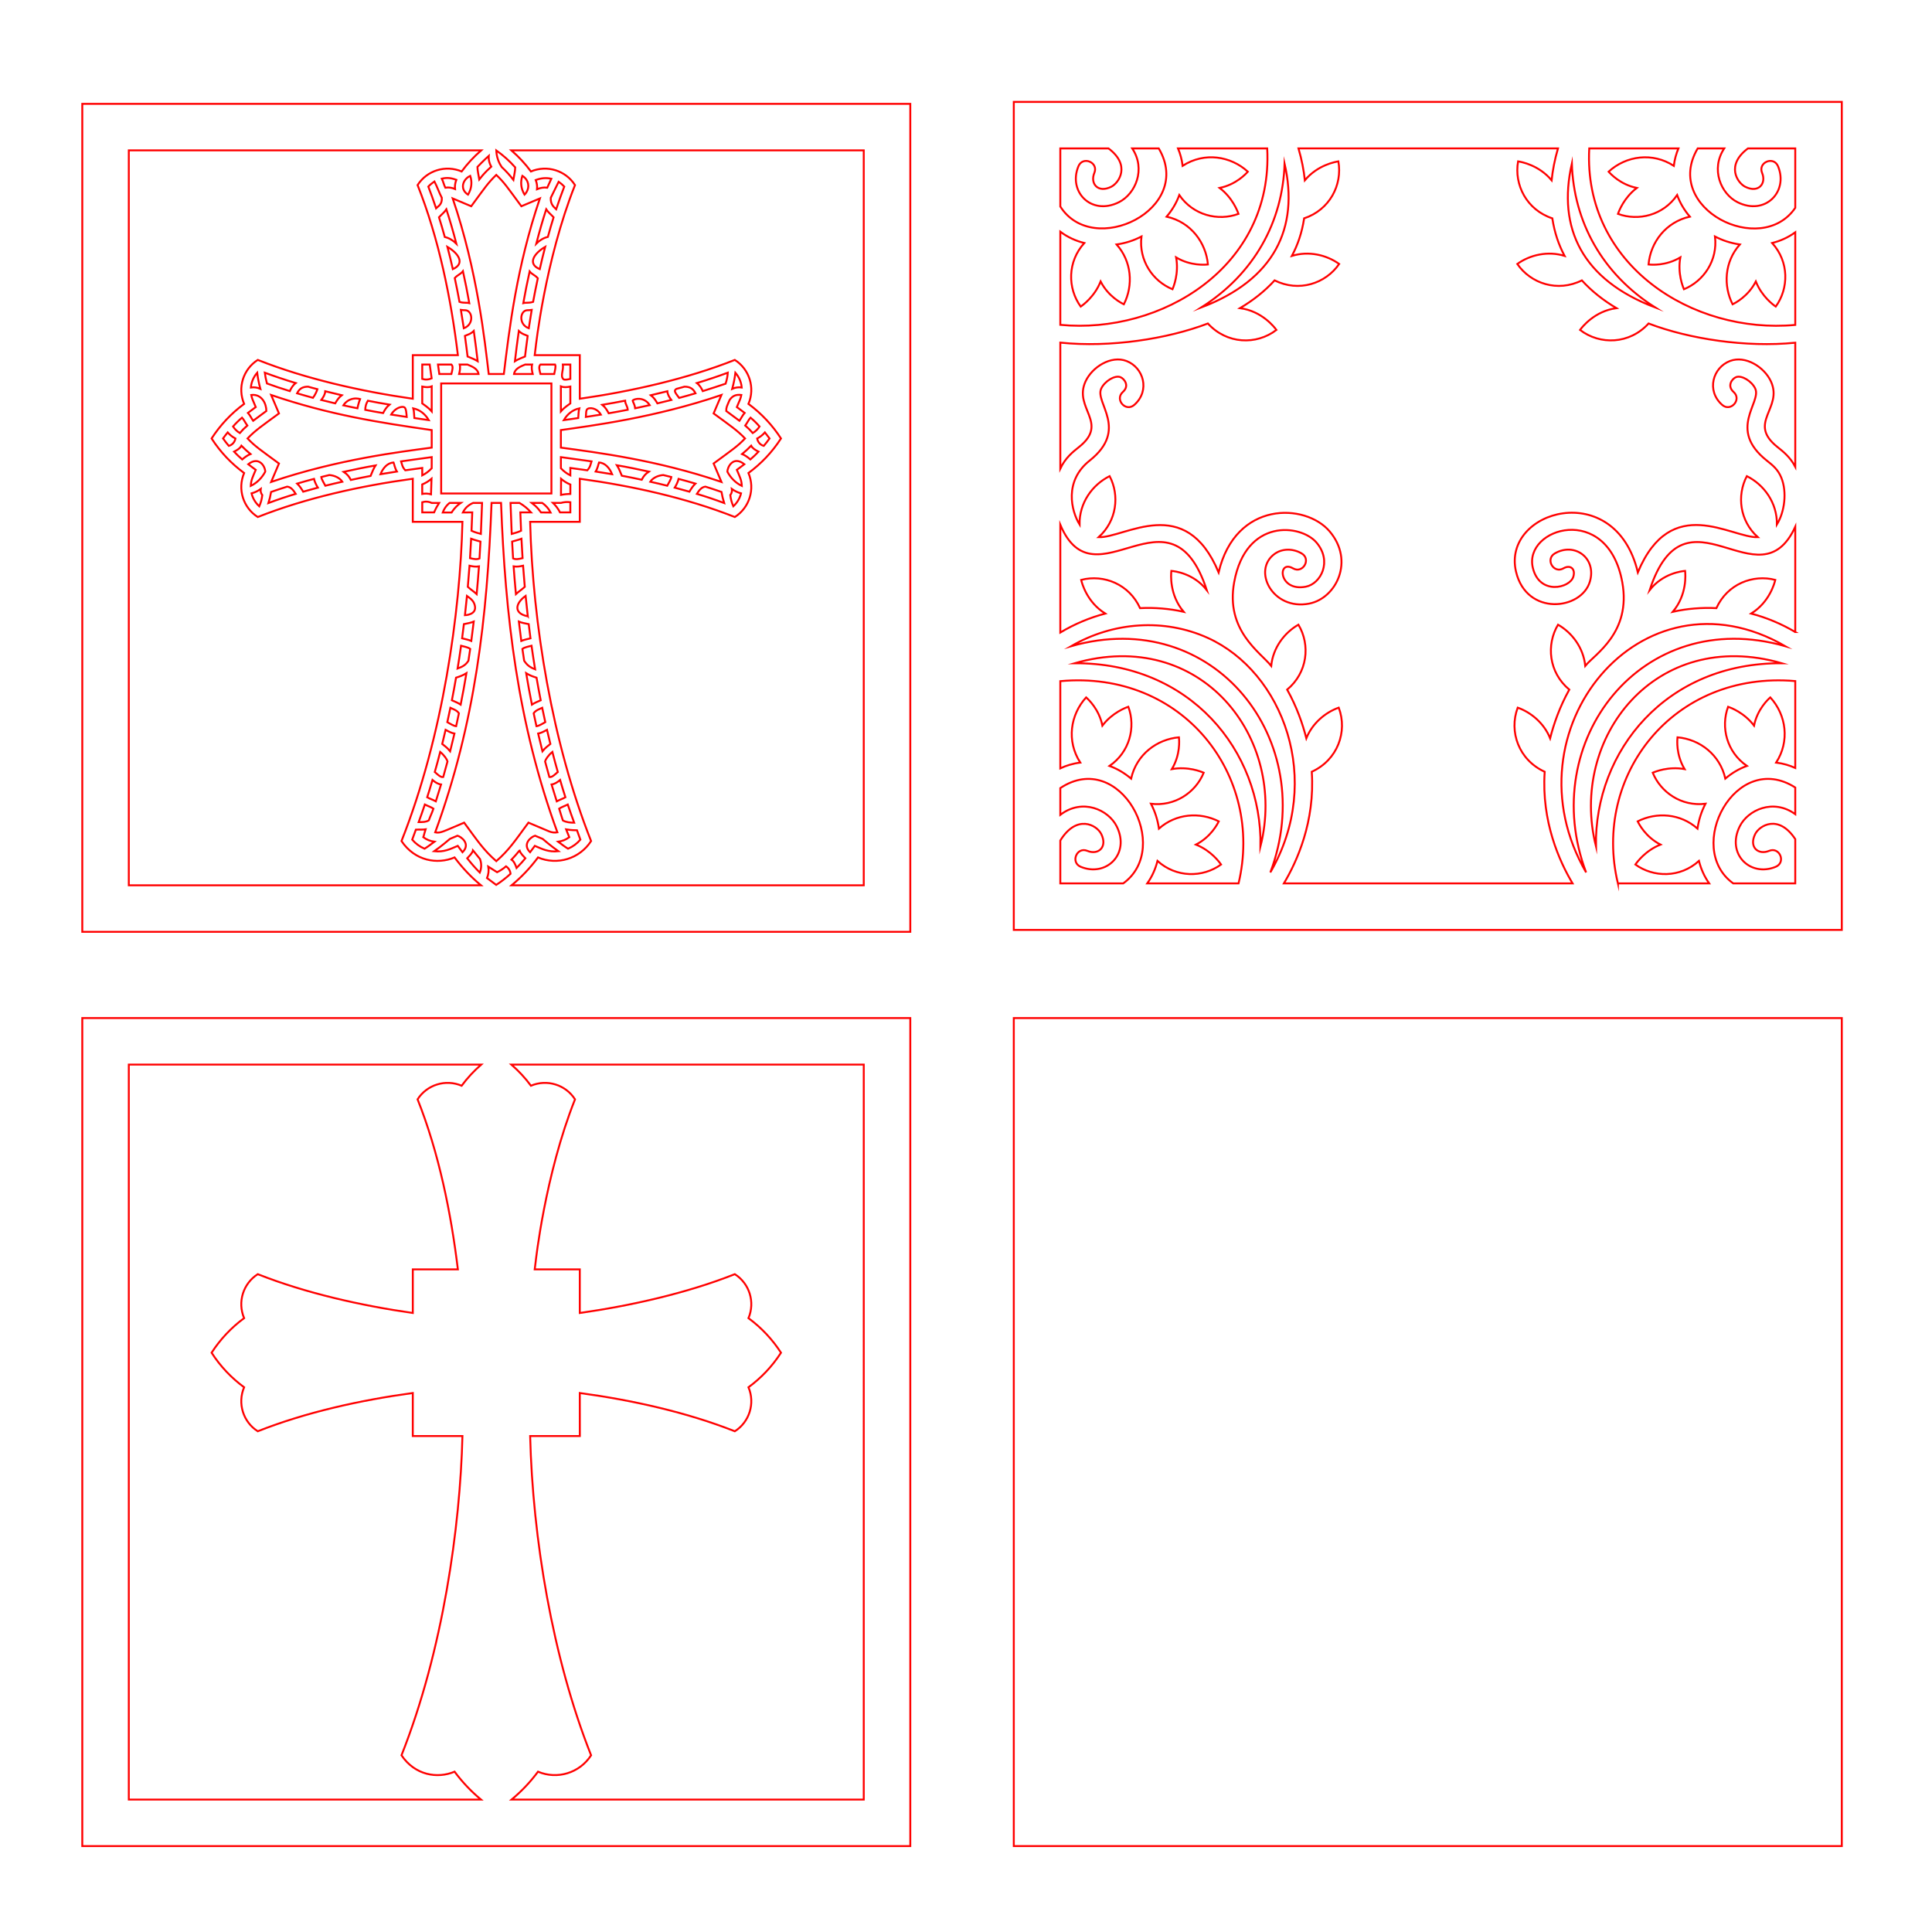 <?xml version="1.0" encoding="utf-8"?>
<!-- Generator: Adobe Illustrator 21.1.0, SVG Export Plug-In . SVG Version: 6.00 Build 0)  -->
<svg version="1.1" id="Слой_1" xmlns="http://www.w3.org/2000/svg" xmlns:xlink="http://www.w3.org/1999/xlink" x="0px" y="0px"
	 width="1008px" height="1008px" viewBox="0 0 1008 1008" style="enable-background:new 0 0 1008 1008;" xml:space="preserve">
<style type="text/css">
	.st0{fill:none;stroke:#FF0000;stroke-miterlimit:10;}
</style>
<path class="st0" d="M528.935,531.17v432h432v-432H528.935z"/>
<path class="st0" d="M528.935,53.17v432h432v-432H528.935z M844.119,460.9c-13.475-56.185,28.738-111.025,92.536-105.557v45.328
	c-2.923-1.32-6.259-2.352-9.966-2.799c7.148-11.073,5.361-24.781-3.049-34.016c-1.075,0.944-6.734,6.095-8.493,14.719
	c-5.158-6.786-12.176-9.365-13.529-9.835c-3.952,10.749-0.685,23.657,9.811,30.867c-4.197,1.519-7.974,3.823-11.259,6.622
	c-2.767-12.368-13.186-20.486-24.944-21.55c-0.155,1.422-0.845,9.043,3.686,16.589c-8.387-1.517-15.303,1.324-16.618,1.892
	c4.193,10.209,14.924,17.704,27.513,16.197c-2.055,3.978-3.436,8.077-4.161,12.958c-8.93-7.94-21.353-8.754-31.202-3.786
	c0.621,1.289,4.066,8.121,11.903,12.128c-7.92,3.15-12.286,9.219-13.102,10.397c9.458,6.806,23.259,7.088,33.167-1.872
	c1.047,4.135,2.782,8.134,5.336,11.717H844.119z M598.57,460.9c2.554-3.583,4.288-7.582,5.336-11.717
	c9.743,8.809,23.522,8.812,33.167,1.872c-0.815-1.178-5.182-7.247-13.102-10.397c7.837-4.007,11.282-10.839,11.903-12.128
	c-9.927-5.008-22.318-4.114-31.202,3.786c-0.724-4.869-2.101-8.971-4.162-12.958c12.373,1.482,23.236-5.78,27.514-16.197
	c-1.315-0.568-8.231-3.409-16.618-1.892c4.531-7.546,3.841-15.166,3.686-16.589c-11.32,1.024-22.092,8.777-24.946,21.562
	c-3.289-2.8-7.072-5.102-11.273-6.623c10.439-7.159,13.812-20.044,9.827-30.878c-1.353,0.47-8.371,3.049-13.529,9.835
	c-1.759-8.624-7.418-13.775-8.493-14.719c-8.212,9.02-10.353,22.702-3.049,34.016c-3.899,0.469-7.395,1.582-10.424,3
	c0-13.66,0-29.038,0-45.488c64.133-5.874,106.461,49.363,92.995,105.515H598.57z M579.747,97.458
	c-6.873,3.413-11.122-1.621-8.777-7.265c2.282-5.489-6.026-8.953-8.311-3.454c-5.509,13.254,6.67,25.948,21.094,18.778
	c8.668-4.309,14.201-17.22,6.974-28.077h13.842c18.735,31.691-34.177,57.476-51.364,30.307c0-18.07,0-29.325,0-30.307h25.145
	C590.03,86.172,583.88,95.404,579.747,97.458z M661.154,77.44c3.243,61.947-55.486,97.11-107.949,92.044c0-18.194,0-34.728,0-48.608
	c3.781,2.875,8.068,4.789,12.51,5.914c-8.808,9.739-8.817,23.519-1.873,33.17c1.178-0.815,7.247-5.182,10.397-13.102
	c4.007,7.837,10.839,11.282,12.128,11.903c5.007-9.925,4.117-22.317-3.788-31.205c4.773-0.709,8.863-2.041,12.961-4.158
	c-1.483,12.385,5.791,23.24,16.197,27.513c0.568-1.315,3.409-8.231,1.892-16.618c7.546,4.531,15.166,3.841,16.589,3.686
	c-1.016-11.238-8.705-22.07-21.551-24.944c2.799-3.286,5.102-7.065,6.621-11.262c7.177,10.451,20.066,13.786,30.869,9.814
	c-0.47-1.353-3.049-8.371-9.835-13.529c8.624-1.759,13.775-7.418,14.719-8.493c-8.87-8.077-22.547-10.453-34.016-3.049
	c-0.401-3.335-1.273-6.372-2.407-9.076H661.154z M626.672,160.452c27.838-17.627,42.563-44.788,43.552-75.103
	C677.872,119.023,664.821,146.031,626.672,160.452z M662.783,455.175c25.867-68.563-29.223-139.348-103.925-118.038
	c22.089-12.795,48.652-14.575,71.29-4.318C669.378,350.596,690.795,406.955,662.783,455.175z M657.655,441.536
	c0.744-49.986-36.886-95.896-96.993-95.489C626.369,327.102,671.883,384.76,657.655,441.536z M611.139,297.864
	c-0.186,1.735-1.124,12.402,6.423,21.33c-7.464-1.656-15.113-2.282-22.744-1.903c-5.663-12.46-18.906-17.811-30.737-14.734
	c0.4,1.661,2.993,11.637,12.592,17.563c-8.126,2.143-16.038,5.445-23.467,9.892c0-18.178,0-37.168,0-56.22
	c18.057,43.007,57.355-23.998,76.416,34.076C622.692,299.061,612.786,298.01,611.139,297.864z M553.205,460.9
	c0-1.015,0-9.139,0-22.372c8.574-13.861,18.975-8.186,21.366-3.378c3.392,6.821-1.563,11.141-7.265,8.777
	c-5.502-2.283-8.941,6.029-3.453,8.311c13.236,5.499,25.959-6.646,18.777-21.094c-4.297-8.646-17.815-14.898-29.425-6.012
	c0-4.342,0-9.004,0-13.959c31.109-20.648,58.815,30.991,32.825,49.727H553.205z M684.395,402.657
	c13.491-6.151,18.786-20.871,14.081-33.453c-7.082,2.502-13.811,8.233-16.915,15.992c-1.829-7.233-4.9-16.266-9.997-25.391
	c10.637-8.883,12.2-23.261,5.875-33.884c-7.332,4.186-13.256,12.015-14.204,21.497c-5.802-7.212-23.921-18.494-19.314-43.674
	c6.135-33.563,34.77-30.23,42.915-20.7c8.429,9.865,2.257,21.522-5.489,23.043c-14.384,2.828-15.049-14.356-6.745-9.561
	c5.149,2.972,9.658-4.815,4.502-7.793c-4.628-2.675-10.151-2.577-14.073,0.245c-11.869,8.553-1.124,29.696,18.051,25.94
	c14.111-2.773,23.733-22.356,10.597-37.723c-12.625-14.772-49.008-16.034-57.877,21.428c-17.38-41.622-48.878-17.874-62.604-18.351
	c9.454-8.491,11.045-21.706,5.738-31.861c-9.045,4.519-15.848,13.937-15.697,25.234c-4.316-7.074-8.224-22.63,5.283-33.347
	c20.517-16.284,2.619-30.134,6.018-37.536c1.79-3.902,7.107-7.103,9.969-6.012c2.017,0.767,4.998,4.494,1.336,7.749
	c-4.446,3.949,1.528,10.684,5.977,6.729c8.425-7.482,4.762-19.513-4.111-22.889c-8.01-3.051-17.883,3.116-21.35,10.669
	c-6.454,14.062,12.509,21.588-3.434,34.241c-3.174,2.519-7.065,5.614-9.72,11.224c0-22.818,0-45.162,0-65.71
	c26.115,2.719,56.02-1.97,76.989-9.983c9.895,10.824,25.285,11.375,35.76,3.358c-1.031-1.399-7.495-9.833-19-11.37
	c6.652-3.945,12.817-8.716,18.049-14.481c12.625,6.295,26.584,1.732,33.687-8.565c-6.7-4.805-15.979-6.894-24.669-4.214
	c2.998-5.646,5.216-11.917,6.395-19.586c13.296-4.405,20.043-17.388,17.864-29.727c-1.604,0.253-10.85,1.893-17.491,9.865
	c-0.54-5.116-1.587-10.663-3.319-16.622h135.378c-1.731,5.959-2.778,11.506-3.319,16.622c-6.641-7.971-15.887-9.611-17.491-9.865
	c-2.154,12.194,4.431,25.276,17.864,29.727c1.175,7.641,3.385,13.917,6.395,19.586c-8.635-2.663-17.915-0.629-24.669,4.214
	c7.03,10.189,20.946,14.917,33.687,8.565c5.232,5.766,11.396,10.537,18.048,14.481c-11.504,1.537-17.969,9.971-19,11.37
	c10.362,7.931,25.77,7.569,35.76-3.358c21.085,8.057,50.826,12.627,76.531,10.032v64.731c-2.632-5.031-6.267-7.917-9.262-10.294
	c-16.064-12.75,3.057-20.099-3.434-34.242c-3.467-7.552-13.338-13.719-21.349-10.669c-8.963,3.41-12.482,15.456-4.112,22.889
	c4.442,3.949,10.429-2.775,5.977-6.729c-3.603-3.202-0.764-6.95,1.336-7.749c2.873-1.091,8.179,2.112,9.969,6.012
	c3.37,7.341-14.618,21.158,6.018,37.537c3.13,2.483,5.832,4.628,7.582,8.928c3.033,7.449,1.767,17.755-2.299,24.42
	c0.151-11.321-6.691-20.735-15.697-25.235c-5.309,10.158-3.719,23.367,5.737,31.861c-13.883,0.482-45.176-23.381-62.603,18.352
	c-11.731-49.549-71.096-32.475-63.56-0.371c5.489,23.371,34.261,20.145,38.58,5.061c3.479-12.159-7.963-20.567-18.322-14.581
	c-5.147,2.973-0.656,10.768,4.502,7.793c3.482-2.012,6.366,0.129,5.168,4.312c-1.742,6.086-17.758,9.87-21.166-4.641
	c-4.887-20.822,39.035-34.267,46.679,7.547c4.83,26.4-14.458,37.638-19.314,43.674c-0.95-9.5-6.908-17.332-14.204-21.497
	c-6.217,10.445-4.918,24.871,5.875,33.884c-5.097,9.125-8.168,18.159-9.997,25.392c-3.111-7.778-9.854-13.498-16.915-15.992
	c-4.697,12.564,0.57,27.294,14.081,33.453c-1.767,25.994,7.768,46.923,14.543,58.243H669.853
	C676.627,449.58,686.163,428.651,684.395,402.657z M875.701,77.44c-1.134,2.704-2.006,5.741-2.407,9.076
	c-11.073-7.148-24.781-5.361-34.016,3.049c0.944,1.075,6.095,6.734,14.719,8.493c-6.786,5.158-9.365,12.176-9.835,13.529
	c10.68,3.927,23.619,0.743,30.869-9.814c1.519,4.198,3.822,7.976,6.621,11.262c-12.368,2.767-20.487,13.186-21.551,24.944
	c1.422,0.155,9.043,0.845,16.589-3.686c-1.516,8.388,1.324,15.303,1.892,16.618c10.195-4.187,17.706-14.91,16.197-27.513
	c3.981,2.057,8.062,3.431,12.96,4.159c-8.147,9.16-8.603,21.659-3.788,31.204c1.289-0.621,8.121-4.066,12.128-11.903
	c3.15,7.92,9.219,12.286,10.397,13.102c6.832-9.495,7.06-23.292-1.874-33.17c4.266-1.08,8.383-2.899,12.053-5.588v48.321
	c-53.711,4.967-110.67-31.353-107.49-92.083H875.701z M899.592,77.44c-7.235,10.87-1.677,23.777,6.974,28.077
	c14.385,7.152,26.616-5.493,21.094-18.778c-2.285-5.501-10.592-2.034-8.311,3.454c2.313,5.568-1.811,10.726-8.777,7.265
	c-4.125-2.05-10.301-11.272,1.397-20.018h24.686v31.005c-17.901,26.203-69.362,0.219-50.905-31.005H899.592z M931.458,337.137
	c-74.878-21.361-129.716,49.674-103.923,118.038C784.697,381.433,856.36,293.641,931.458,337.137z M820.094,85.349
	c0.986,30.212,15.613,57.411,43.552,75.103C825.494,146.03,812.447,119.019,820.094,85.349z M936.655,329.745
	c-7.297-4.31-15.049-7.526-23.01-9.625c9.6-5.927,12.193-15.903,12.593-17.564c-11.618-3.021-24.985,2.077-30.738,14.735
	c-7.631-0.379-15.28,0.247-22.744,1.902c7.547-8.927,6.609-19.595,6.423-21.33c-1.647,0.146-11.553,1.197-18.483,10.004
	c18.959-57.764,57.001,8.308,75.958-33.025V329.745z M929.657,346.047c-60.216-0.407-97.735,45.622-96.994,95.489
	C818.45,384.817,863.897,327.083,929.657,346.047z M936.655,410.878v13.912c-11.421-8.345-24.707-2.216-28.968,6.354
	c-7.154,14.396,5.502,26.612,18.778,21.094c5.5-2.287,2.036-10.59-3.453-8.311c-5.589,2.319-10.714-1.833-7.266-8.777
	c2.182-4.39,12.138-10.599,20.908,2.654V460.9h-32.366C878.547,442.343,905.533,390.998,936.655,410.878z"/>
<path class="st0" d="M42.935,531.17v432h432v-432H42.935z M67.205,555.44h183.859c-3.795,3.3-7.264,7.023-10.199,11.02
	c-8.4-3.54-18.08-0.55-23,7.1c11.08,27.82,17.45,59.24,21.03,88.73c-13.27,0-23.52,0-23.52,0v22.75
	c-26.75-3.81-55.88-10.35-80.89-20.26c-7.62,4.89-10.68,14.5-7.12,22.95c-6.73,4.95-12.53,11.16-16.97,18.04
	c4.69,7.26,10.38,13.16,16.97,18.03c-3.57,8.41-0.47,18.15,7.12,22.95c25.3-10,53.83-16.28,80.89-19.96
	c0,21.14-0.01,22.46-0.01,22.46h25.91c-1.19,47.31-10.17,111.99-31.8,166.55c6.99,10.44,18.73,12.34,27.7,8.56
	c4.079,5.49,8.658,10.308,13.769,14.54H67.205C67.205,931.645,67.205,561.289,67.205,555.44z M450.655,938.9H266.918
	c5.204-4.31,9.769-9.15,13.777-14.54c10.06,4.24,21.68,0.72,27.65-8.48c0.02-0.03,0.03-0.05,0.05-0.08
	c-20.24-51.05-30.47-113.59-31.8-166.55h25.91c0,0-0.01-0.23-0.01-22.46c26.94,3.66,55.49,9.93,80.89,19.96
	c7.58-4.8,10.69-14.53,7.12-22.95c6.52-4.82,12.23-10.71,16.97-18.03c-4.33-6.71-10.08-12.97-16.97-18.04
	c3.55-8.42,0.52-18.05-7.12-22.95c-25.01,9.91-54.15,16.45-80.89,20.26v-22.75h-23.52c0.16-1.29,0.31-2.57,0.48-3.85
	c0,0,4.87-45.5,20.55-84.88c-4.94-7.68-14.63-10.63-23-7.1c-2.883-3.929-6.349-7.671-10.199-11.02h183.849V938.9z"/>
<path class="st0" d="M42.935,54.17v432h432v-432H42.935z M272.014,107.605c1.5-0.639,7.655-3.229,9.663-4.075
	c-12.058,35.433-15.968,68.162-18.797,91.596c-4.092,0-3.781,0-7.89,0c-2.036-16.872-5.829-53.49-18.797-91.596
	c1.47,0.619,8.157,3.434,9.663,4.075c7.105-9.629,8.771-12.231,13.079-16.357C263.172,95.306,264.628,97.594,272.014,107.605z
	 M272.543,91.746c0.331,0.192,2.479,1.488,2.99,4.164c0.614,3.211-1.686,5.484-1.855,5.646c-0.629-1.027-1.78-3.241-1.757-6.199
	C271.933,93.87,272.239,92.633,272.543,91.746z M293.665,190.202h3.901v7.495c-1.429,0.322-3.123,0.625-3.613,0.156
	C292.174,196.077,294.121,193.349,293.665,190.202z M302.236,213.057c-0.474,1.626-0.365,3.549-0.539,5.052l-7.528,1.075
	C296.006,216.077,298.744,213.805,302.236,213.057z M297.566,201.693v8.794c-1,0.799-3,1.947-4.934,4.153v-13.055
	C294.12,202.211,295.862,202.035,297.566,201.693z M376.404,206.08c-2.822,6.653-1.945,4.585-4.082,9.625
	c9.053,6.646,12.251,8.767,16.398,13.054c-4.026,4.201-6.488,5.769-16.398,13.064l4.082,9.625
	c-33.776-11.498-64.964-15.357-83.772-17.911c0-1.142,0-8.101,0-9.146C308.592,222.097,341.479,217.984,376.404,206.08z
	 M305.672,217.532c0.154-1.841-0.029-3.598,0.871-4.202c1.095-0.743,4.818-0.639,6.941,2.99
	C310.9,216.741,308.295,217.151,305.672,217.532z M314.248,211.21c4.023-0.674,7.988-1.397,11.904-2.159
	c0.039,1.787,1.21,2.756,1.37,4.739c-3.28,0.645-6.598,1.26-9.946,1.837C316.793,214.122,315.824,212.48,314.248,211.21z
	 M330.078,209.021c0.689-1,5.945-2.258,8.909,2.355c-2.506,0.567-5.042,1.114-7.607,1.642
	C331.076,210.734,330.301,210.022,330.078,209.021z M339.584,206.207c2.908-0.674,5.776-1.368,8.605-2.081
	c0.069,1.632,0.999,3.146,2.046,4.553c-2.389,0.616-4.797,1.212-7.245,1.778C342.168,209.041,341.18,207.438,339.584,206.207z
	 M352.144,203.696c0.078-0.215,0.313-0.498,0.744-0.791c1.419-0.381,2.829-0.762,4.229-1.163c3.087-0.026,4.691,1.277,5.757,3.459
	c-2.79,0.831-5.639,1.632-8.527,2.404C353.798,206.839,351.808,204.576,352.144,203.696z M386.791,206.07
	c-0.337,1.756-0.726,2.485-2.349,6.322c0.614,0.45,3.546,2.584,4.082,3.019c-1.184,1.337-1.91,2.978-2.722,4.123
	c-0.837-0.664-0.853-0.657-6.892-5.101c-0.027-1.983,0.301-2.337,1.733-5.716C382.275,206.331,384.167,205.785,386.791,206.07z
	 M382.027,202.878c0.76-2.764,1.314-5.57,1.66-8.406c1.889,2.169,3.035,4.866,3.299,7.69
	C385.335,201.917,383.614,202.143,382.027,202.878z M378.581,200.185c-1.878,0.627-3.77,1.251-5.677,1.871
	c-2.092,0.681-4.173,1.348-6.241,2.002c-0.656-1.446-1.527-2.99-3.074-4.202c5.61-1.7,10.994-3.508,16.124-5.404
	c-0.057,0.799-0.16,1.681-0.336,2.628C379.161,198.245,378.878,199.285,378.581,200.185z M392.742,225.941
	c-1.156-1.356-2.457-2.671-3.916-3.914c0.91-1.224,1.917-3.284,2.751-4.133c1.629,1.369,3.212,2.907,4.708,4.625
	C395.417,223.872,394.227,225.056,392.742,225.941z M399.086,225.599c0.82,1.006,1.629,2.061,2.419,3.161
	c-0.959,1.339-1.958,2.628-3.015,3.879c-1.863-0.517-3.106-2.011-3.461-3.846C396.574,227.999,397.95,226.917,399.086,225.599z
	 M391.911,232.551c0.666,1.329,2.173,2.267,3.838,3.107c-1.341,1.417-2.761,2.765-4.249,4.055c-1.257-1.073-2.81-2.25-4.307-2.824
	C388.846,235.531,390.423,234.085,391.911,232.551z M387.035,253.51c-3.286-1.568-5.889-4.271-7.548-7.416
	c0-2.23,2.953-8.623,8.889-3.87c-0.533,0.433-3.333,2.47-3.936,2.912C385.977,248.765,386.926,250.529,387.035,253.51z
	 M381.855,255.127c1.442,1.04,3.06,1.813,4.778,2.282c-0.636,2.56-2.017,4.915-4.033,6.752c-0.82-1.859-1.351-3.83-1.576-5.853
	C381.745,257.389,382.026,256.248,381.855,255.127z M377.827,262.456c-4.691-1.755-9.439-3.351-14.238-4.784
	c1.028-1.612,2.314-3.544,4.445-3.781c2.748,0.861,5.545,1.784,8.393,2.776C376.746,258.597,377.209,260.53,377.827,262.456z
	 M362.815,252.308c-1.176,1.115-2.238,2.734-3.133,4.221c-2.506-0.733-5.051-1.427-7.646-2.111c0.626-1,1.725-3.097,2.017-4.563
	C357.02,250.647,359.947,251.458,362.815,252.308z M350.255,248.879c-0.076,1.059-1.41,3.186-2.125,4.544
	c-2.898-0.723-5.854-1.427-8.86-2.091c1.367-2.1,4.193-3.282,6.765-3.488C347.455,248.175,348.855,248.527,350.255,248.879z
	 M338.539,246.06c-1.905,1.248-2.866,2.54-3.72,4.241c-3.71-0.792-6.537-1.391-10.384-2.095c-0.845-2.049-1.522-3.823-2.565-5.462
	C327.901,243.789,332.822,244.809,338.539,246.06z M319.358,247.403c-2.82-0.479-5.678-0.948-8.566-1.388
	c1.152-1.96,1.341-3.71,1.743-4.71C315.834,241.501,318.105,244.329,319.358,247.403z M308.609,240.71
	c-0.486,1.512-0.561,2.879-2.183,4.661c0,0-1.893-0.273-8.86-1.221c0,1.293,0,2.586,0,3.879c-1.788-0.908-3.469-2.146-4.929-3.72
	c-0.002-1.935-0.003-3.871-0.005-5.807C306.125,240.348,306.247,240.358,308.609,240.71z M297.585,252.803l-0.019,4.909
	c-0.729,0.001-1.526,0.035-2.381,0.118c-0.911,0.089-1.747,0.222-2.5,0.375c0.009-2.934,0.038-5.441,0.047-8.375
	C294.18,251.076,295.816,252.079,297.585,252.803z M292.632,262.402c0.645-0.189,1.466-0.371,2.428-0.447
	c0.979-0.077,1.831-0.023,2.506,0.066c0,1.769,0,3.537,0,5.306h-5.38c-0.432-0.852-1.019-1.841-1.813-2.871
	c-0.64-0.831-1.286-1.52-1.875-2.081L292.632,262.402z M289.161,195.127h-7.181c-0.474-1.9-1.122-3.845-0.039-4.925h7.68
	C290.127,191.263,289.547,193.103,289.161,195.127z M287.698,200.051v57.426h-57.525v-57.426
	C236.321,200.051,280.845,200.051,287.698,200.051z M287.289,267.414c-1.667-0.021-3.333-0.042-5-0.063
	c-0.4-0.565-0.856-1.153-1.375-1.75c-1.166-1.341-2.356-2.389-3.426-3.199h5.426c0.682,0.472,1.505,1.133,2.324,2.035
	C286.22,265.519,286.868,266.585,287.289,267.414z M254.779,452.183c1.452,0.962,2.974,1.927,4.572,2.89
	c1.634-0.804,3.216-1.827,4.686-3.08c1.307,0.892,2.164,2.305,2.338,3.891c-2.324,2.143-4.823,4.083-7.481,5.806
	c-1.6-1.192-3.2-2.383-4.801-3.575C254.851,456.296,255.125,454.253,254.779,452.183z M258.935,449.308
	c-6.728-5.905-9.66-10.453-16.77-20.1c-11.525,4.867-12.263,5.556-15.106,5.052c20.821-56.971,27.133-111.683,29.399-171.858
	c1.911,0,3.042,0,4.953,0c2.215,58.809,8.625,115.014,29.399,171.858c-1.32,0.234-2.877,0.114-4.347-0.508l-10.759-4.544
	C268.591,438.86,265.662,443.404,258.935,449.308z M274.113,447.789c-0.595,0.772-2.647,3.118-4.595,5.086
	c-0.636-1.857-1.39-3.518-2.653-4.358c1.469-1.534,2.878-3.146,4.2-4.807c0.001-0.002,0.003-0.004,0.004-0.005c0,0,0,0.001,0,0.002
	C271.721,445.579,273.108,446.632,274.113,447.789z M250.322,455.263c-2.53-2.571-4.481-4.84-6.564-7.474
	c1.004-1.157,2.391-2.209,3.043-4.083c0-0.001,0-0.001,0-0.001l0.005,0.005c1.199,1.503,2.409,2.997,3.63,4.481
	C251.296,450.51,251.255,453.003,250.322,455.263z M244.074,306.178c0.333-3.654,0.626-7.328,0.891-11.022
	c1.508,0.352,3.211,0.655,4.934,0.362c-0.352,4.837-0.754,9.654-1.204,14.442C247.305,308.648,245.502,307.529,244.074,306.178z
	 M242.574,320.981c0.411-3.527,0.727-6.507,1.07-10.074c2.771,1.978,3.587,3.103,4.053,4.866
	C249.039,320.851,242.574,320.981,242.574,320.981z M245.229,291.208c0.225-3.361,0.421-6.732,0.587-10.123
	c1.877,0.71,3.319,0.995,4.866,1.475c-0.147,2.941-0.313,5.882-0.509,8.804C248.754,292.019,247.04,291.648,245.229,291.208z
	 M246.012,276.922c0.101-2.194,0.187-4.527,0.382-9.595c-1.632,0.015-3.265,0.03-4.897,0.045c0.302-0.619,0.733-1.347,1.352-2.082
	c1.39-1.651,3.007-2.483,3.989-2.887c1.559,0,3.117,0,4.676,0c-0.308,8.246-0.452,12.253-0.627,16.152
	C249.575,278.172,247.804,277.78,246.012,276.922z M247.168,324.313c-0.392,3.381-0.822,6.742-1.273,10.094
	c-1.406-0.6-3.006-0.919-4.797-1.378c0.323-2.462,0.636-4.925,0.93-7.397C243.878,325.227,245.565,325,247.168,324.313z
	 M245.317,338.55c-0.294,2.071-0.597,4.123-0.92,6.175c-1.513,2.349-3.091,3.119-5.653,4.073c0.666-4.065,1.228-7.767,1.806-11.88
	C241.923,337.296,244.188,337.666,245.317,338.55z M243.35,351.243c-0.92,5.521-1.909,10.983-2.996,16.386
	c-1.465-0.992-3.107-1.584-4.591-2.257c0.773-3.899,1.498-7.837,2.173-11.794C239.6,353.041,241.509,352.416,243.35,351.243z
	 M239.434,372.144c-0.46,2.257-0.95,4.514-1.449,6.752c-1.121-0.095-2.877-1.126-4.601-2.13c0.548-2.472,1.077-4.964,1.596-7.465
	C236.016,369.817,238.415,370.514,239.434,372.144z M237.104,382.726c-0.715,3.107-1.459,6.185-2.242,9.244
	c-1.663-2.072-3.141-2.954-4.141-3.811c0.607-2.443,1.194-4.915,1.762-7.387C233.951,381.593,235.518,382.443,237.104,382.726z
	 M233.491,397.246c-0.724,2.746-1.478,5.472-2.251,8.179c-1.475,0.3-3.396-1.85-4.396-2.648c0.989-3.449,1.928-6.938,2.829-10.465
	C231.907,394.143,233.204,396.245,233.491,397.246z M230.114,409.294c-0.881,2.961-1.792,5.892-2.722,8.794
	c-1.566-0.854-3.12-1.329-4.513-2.12c0.96-2.98,1.88-5.99,2.761-9.029C226.922,408.034,228.401,409.06,230.114,409.294z
	 M226.139,421.899c-0.783,2.365-1.586,3.796-2.418,6.122c-1.559,0.918-3.038,0.889-5.288,0.889c1.214-3.352,2.087-5.731,3.223-9.161
	C223.219,420.541,225.089,421.153,226.139,421.899z M222.027,432.692c-0.382,1.065-0.783,3.043-1.185,4.099
	c1.692,1.269,3.696,2.089,5.818,2.373c-3.885,2.927-5.158,3.643-5.158,3.643c-2.465-1.046-4.666-2.657-6.436-4.727
	c0.548-1.397,1.379-3.816,1.907-5.223C219.125,432.732,220.331,432.96,222.027,432.692z M234.737,437.688
	c0.027-0.012,3.972-1.668,3.975-1.669c1.799,0.506,7.065,4.186,2.598,8.644c-0.044-0.059-2.429-3.287-2.473-3.347
	c-3.916,1.655-7.136,3.363-12.294,2.803C230.29,441.5,233.737,438.529,234.737,437.688z M269.175,309.959
	c-0.45-4.788-0.852-9.605-1.204-14.442c1.723,0.293,3.426-0.01,4.934-0.362c0.264,3.694,0.558,7.368,0.891,11.022
	C272.366,307.53,270.566,308.647,269.175,309.959z M274.227,310.907c0.343,3.567,0.724,7.114,1.136,10.641
	c-0.01-0.01-0.019-0.01-0.029-0.01C267.732,320.04,268.896,314.712,274.227,310.907z M267.697,291.364
	c-0.196-2.922-0.362-5.863-0.509-8.804c1.537-0.477,2.992-0.767,4.866-1.475c0.166,3.391,0.362,6.762,0.587,10.123
	C270.83,291.648,269.116,292.019,267.697,291.364z M279.158,436.018l0.002,0.001c0.027,0.012,3.945,1.657,3.973,1.669
	c1.001,0.842,4.43,3.801,8.194,6.431c-5.21,0.565-8.561-1.225-12.294-2.803c-0.044,0.06-2.429,3.288-2.473,3.347
	C272.293,440.403,277.027,436.617,279.158,436.018z M291.21,439.164c2.122-0.284,4.126-1.104,5.818-2.373
	c-0.401-1.055-1.292-3.01-1.674-4.075c3.53,0.556,4.064,0.368,5.678,0.463c0.529,1.407,1.223,3.505,1.772,4.902
	c-1.771,2.07-3.971,3.681-6.436,4.727C296.367,442.807,295.095,442.091,291.21,439.164z M293.66,428.045
	c-0.832-2.326-1.145-3.781-1.928-6.146c1.05-0.746,2.919-1.358,4.484-2.15c1.136,3.43,2.144,6.13,3.358,9.481
	C297.634,429.231,295.329,429.029,293.66,428.045z M290.478,418.089c-0.93-2.902-1.841-5.833-2.722-8.794
	c1.713-0.234,3.192-1.26,4.474-2.355c0.881,3.039,1.801,6.048,2.761,9.029C293.598,416.76,292.044,417.234,290.478,418.089z
	 M286.63,405.425c-0.773-2.707-1.527-5.433-2.251-8.179c0.287-1,1.575-3.096,3.818-4.935c0.901,3.527,1.841,7.016,2.829,10.465
	C290.026,403.576,288.106,405.725,286.63,405.425z M283.008,391.97c-0.783-3.058-1.527-6.136-2.242-9.244
	c1.586-0.283,3.152-1.133,4.621-1.954c0.568,2.472,1.155,4.944,1.762,7.387C286.149,389.016,284.672,389.898,283.008,391.97z
	 M279.885,378.896c-0.499-2.238-0.989-4.495-1.449-6.752c1.016-1.625,3.377-2.306,4.455-2.844c0.519,2.501,1.047,4.993,1.596,7.465
	C282.741,377.782,281.001,378.801,279.885,378.896z M277.516,367.629c-1.087-5.403-2.075-10.866-2.996-16.386
	c1.84,1.173,3.75,1.798,5.414,2.335c0.676,3.957,1.4,7.895,2.173,11.794C280.623,366.046,278.981,366.638,277.516,367.629z
	 M273.473,344.726c-0.323-2.052-0.626-4.104-0.92-6.175c1.13-0.884,3.396-1.254,4.768-1.632c0.578,4.114,1.204,8.208,1.87,12.273
	C276.628,348.237,274.986,347.075,273.473,344.726z M271.975,334.407c-0.45-3.352-0.881-6.713-1.273-10.094
	c1.602,0.687,3.29,0.914,5.14,1.319c0.294,2.472,0.607,4.935,0.93,7.397C274.972,333.49,273.379,333.808,271.975,334.407z
	 M271.476,267.327c0.195,5.068,0.281,7.403,0.382,9.595c-1.79,0.857-3.562,1.249-4.875,1.632c-0.176-3.946-0.328-8.162-0.627-16.152
	c1.559,0,3.117,0,4.676,0c2.262,1.317,4.291,2.974,6.028,4.925H271.476z M240.382,262.402c-0.986,0.669-2.18,1.634-3.322,2.991
	c-0.585,0.695-1.057,1.375-1.438,2c-1.542,0-3.083,0-4.625,0c0.236-0.663,0.595-1.473,1.148-2.327
	c0.808-1.248,1.721-2.11,2.412-2.664H240.382z M141.467,251.448l4.082-9.625c-9.895-7.284-12.367-8.858-16.398-13.064
	c4.176-4.317,7.414-6.46,16.398-13.054c-2.135-5.034-1.259-2.97-4.082-9.625c30.649,10.447,56.642,14.411,83.772,18.311
	c0,1.877,0,7.267,0,9.146C209.128,235.725,176.341,239.577,141.467,251.448z M207.078,246.016c-2.888,0.44-5.747,0.909-8.566,1.388
	c1.253-3.073,3.523-5.902,6.823-6.097C205.737,242.306,205.926,244.056,207.078,246.016z M195.917,242.847
	c-1.047,1.644-1.728,3.433-2.565,5.462c-3.847,0.703-6.602,1.313-10.313,2.104c-0.818-1.628-1.738-2.943-3.72-4.241
	C185.036,244.922,189.886,243.893,195.917,242.847z M178.6,251.331c-3.005,0.664-5.962,1.368-8.86,2.091
	c-0.712-1.354-2.049-3.484-2.125-4.544c1.4-0.352,2.8-0.704,4.219-1.036C174.457,248.053,177.254,249.265,178.6,251.331z
	 M165.834,254.419c-2.594,0.684-5.14,1.378-7.646,2.111c-0.885-1.472-1.953-3.102-3.133-4.221c2.868-0.85,5.795-1.661,8.762-2.453
	C164.109,251.322,165.208,253.419,165.834,254.419z M154.282,257.673c-4.799,1.433-9.547,3.028-14.238,4.784
	c0.598-1.867,1.07-3.798,1.4-5.79c2.719-0.947,5.515-1.874,8.393-2.776C151.948,254.126,153.226,256.019,154.282,257.673z
	 M136.846,258.308c-0.225,2.02-0.755,3.991-1.576,5.853c-2.017-1.837-3.397-4.192-4.033-6.752c1.715-0.468,3.334-1.24,4.778-2.282
	C135.844,256.248,136.125,257.389,136.846,258.308z M130.835,253.51c0.109-2.987,1.066-4.762,2.594-8.374
	c-0.602-0.442-3.403-2.479-3.936-2.912c5.556-4.449,8.889,1.076,8.889,3.87C136.731,249.226,134.137,251.934,130.835,253.51z
	 M122.842,228.793c-0.354,1.83-1.594,3.328-3.461,3.846c-1.057-1.251-2.056-2.541-3.015-3.879c0.757-1.054,1.564-2.111,2.419-3.161
	C119.918,226.915,121.294,227.998,122.842,228.793z M121.584,222.519c1.398-1.604,2.964-3.159,4.708-4.625
	c0.834,0.849,1.841,2.91,2.751,4.133c-1.359,1.158-2.675,2.459-3.916,3.914C123.737,225.112,122.512,223.964,121.584,222.519z
	 M125.959,232.551c1.488,1.534,3.064,2.98,4.719,4.338c-1.492,0.571-3.034,1.737-4.307,2.824c-1.488-1.29-2.907-2.638-4.249-4.055
	C123.786,234.818,125.294,233.88,125.959,232.551z M131.08,206.07c5.704-0.62,7.929,4.827,7.881,8.364
	c-6.039,4.443-6.055,4.436-6.892,5.101c-0.811-1.144-1.538-2.787-2.722-4.123c0.537-0.435,3.468-2.569,4.082-3.019
	C131.812,208.572,131.417,207.831,131.08,206.07z M130.884,202.162c0.264-2.824,1.41-5.521,3.299-7.69
	c0.346,2.834,0.9,5.64,1.66,8.406C134.328,202.176,132.614,201.905,130.884,202.162z M138.158,194.452
	c5.13,1.896,10.514,3.703,16.124,5.404c-1.547,1.212-2.418,2.755-3.074,4.202c-2.04-0.623-4.122-1.29-6.241-2.002
	c-1.949-0.655-3.848-1.322-5.698-1.996c-0.248-0.934-0.482-1.935-0.688-3C138.406,196.153,138.267,195.282,138.158,194.452z
	 M154.996,205.201c1.049-2.148,2.634-3.486,5.757-3.459c0.695,0.198,1.398,0.395,2.107,0.589c0.923,0.252,1.837,0.495,2.742,0.729
	c-0.177,0.544-0.402,1.133-0.688,1.75c-0.511,1.105-1.088,2.019-1.625,2.75c-1.346-0.369-2.702-0.747-4.066-1.135
	C157.8,206.02,156.391,205.612,154.996,205.201z M167.635,208.679c1.048-1.407,1.978-2.922,2.046-4.553
	c2.829,0.713,5.698,1.407,8.605,2.081c-1.596,1.231-2.585,2.834-3.407,4.25C172.432,209.891,170.024,209.295,167.635,208.679z
	 M179.143,211.476c0.398-0.621,1.409-2.008,3.28-2.873c2.503-1.157,4.816-0.579,5.449-0.398c-0.356,0.919-0.697,1.945-0.99,3.072
	c-0.156,0.602-0.286,1.184-0.393,1.741C183.925,212.49,181.65,212.043,179.143,211.476z M190.56,213.83
	c0.003-0.605,0.068-1.406,0.313-2.313c0.285-1.057,0.713-1.877,1.063-2.438c1.872,0.37,3.77,0.732,5.695,1.083
	c2.021,0.369,3.602,0.609,5.576,0.938c-1.576,1.27-2.545,2.912-3.328,4.417c-1.651-0.285-2.901-0.473-4.582-0.784
	C193.699,214.439,192.121,214.138,190.56,213.83z M204.081,216.289c2.133-3.645,5.861-4.501,6.938-3.771
	c0.9,0.604,1.026,3.173,1.18,5.014C209.575,217.151,206.665,216.709,204.081,216.289z M225.206,197.393
	c-0.494,0.225-1.249,0.499-2.203,0.589c-1.178,0.111-2.132-0.108-2.699-0.286v-7.495h3.901
	C224.539,192.599,224.872,194.996,225.206,197.393z M225.238,201.585v13.055c-1.934-2.206-3.934-3.354-4.934-4.153v-8.794
	C222.008,202.035,223.75,202.211,225.238,201.585z M223.701,219.184l-7.528-1.075c-0.173-1.503-0.064-3.426-0.539-5.052
	C219.123,213.804,221.864,216.076,223.701,219.184z M225.239,238.502c-0.002,1.936-0.003,3.871-0.005,5.807
	c-1.367,1.474-3.02,2.75-4.929,3.72c0-1.293,0-2.586,0-3.879c-6.932,0.944-6.354,0.861-8.86,1.221
	c-1.609-1.767-1.685-3.109-2.183-4.661C211.737,240.341,212.14,240.294,225.239,238.502z M220.285,252.756
	c1.768-0.724,3.404-1.726,4.853-2.973c-0.095,2.83-0.171,5.28-0.266,8.109c-0.613-0.178-1.445-0.353-2.438-0.375
	c-0.843-0.019-1.567,0.078-2.131,0.194C220.304,255.933,220.285,254.535,220.285,252.756z M220.304,262.021
	c0.525-0.164,1.408-0.37,2.506-0.284c1.095,0.085,1.935,0.423,2.428,0.665c1.281,0.004,2.562,0.008,3.843,0.012
	c-0.436,0.685-0.878,1.435-1.313,2.25c-0.496,0.931-0.916,1.825-1.273,2.663h-6.191V262.021z M229.206,195.143
	c-0.231-1.647-0.462-3.294-0.693-4.941h7.022c1.038,1.035,0.5,2.762-0.039,4.925C233.268,195.132,231.434,195.137,229.206,195.143z
	 M237.404,98.612c-1.612-0.688-3.271-0.971-5.065-0.689c-0.762-1.54-1.072-3.175-1.834-4.715c2.589-0.589,4.681-0.465,7.585,0.612
	C237.468,95.363,237.245,97.004,237.404,98.612z M230.51,103.199c0.227,3.598-1.995,4.457-2.995,5.456
	c-1.351-4.075-2.581-7.51-4.049-11.311c0.832-0.898,2.185-1.995,3.187-2.671C228.083,97.412,229.081,100.461,230.51,103.199z
	 M232.894,109.217c1.899,5.882,3.543,11.533,5.197,17.894c-1.643-1.627-3.778-2.959-6.031-3.459
	c-1.008-3.674-1.927-6.785-3.024-10.283C230.412,111.857,231.874,110.767,232.894,109.217z M236.262,140.427
	c-0.891-3.957-1.831-7.837-2.829-11.628C239.138,132.121,242.893,137.476,236.262,140.427z M241.539,141.497
	c1.214,5.511,2.29,10.89,3.308,16.655c-1.62-0.421-2.841,0.075-5.12-0.655c-0.783-4.299-1.566-8.261-2.457-12.414
	C238.836,143.303,240.286,143.132,241.539,141.497z M239.852,190.202h4.046c2.559,1.041,5.351,2.221,5.786,4.925h-10.155
	C239.92,193.602,240.263,191.873,239.852,190.202z M243.947,186c-0.246-2.044-0.641-5.404-1.38-10.768
	c1-0.499,2.851-0.806,4.621-2.56c0.96,6.727,1.383,10.405,2.027,15.771C247.497,187.372,245.48,186.647,243.947,186z
	 M241.989,171.275c-0.48-3.234-0.989-6.43-1.527-9.586c0.911,0.137,1.655,0.156,2.281,0.166
	C246.482,161.926,247.612,169.146,241.989,171.275z M275.304,175.232c-0.717,5.205-1.099,8.43-1.38,10.768
	c-1.531,0.646-3.549,1.371-5.267,2.443c0.641-5.35,1.065-9.034,2.027-15.771C272.452,174.426,274.304,174.733,275.304,175.232z
	 M275.127,161.855c0.626-0.01,1.37-0.029,2.281-0.166c-0.538,3.156-1.048,6.351-1.527,9.586
	C270.31,169.166,271.341,161.927,275.127,161.855z M273.972,190.202h3.652c-0.411,1.671-0.068,3.4,0.323,4.925h-9.761
	C268.622,192.42,271.418,191.241,273.972,190.202z M273.023,158.152c1.018-5.765,2.097-11.042,3.311-16.553
	c1.254,1.636,2.702,1.805,4.268,3.586c-0.891,4.153-1.676,8.013-2.459,12.313C275.857,158.229,274.649,157.729,273.023,158.152z
	 M284.438,128.799c-0.999,3.791-1.938,7.67-2.829,11.628C274.893,137.601,278.737,132.118,284.438,128.799z M279.821,127.06
	c1.655-6.361,3.256-11.961,5.155-17.843c1.019,1.549,2.484,2.641,3.857,4.153c-1.096,3.498-1.973,6.557-2.981,10.231
	C283.596,124.102,281.462,125.436,279.821,127.06z M287.36,103.199c1.429-2.738,2.677-5.631,4.106-8.369
	c1.002,0.676,2.105,1.617,2.937,2.515c-1.468,3.801-2.869,7.749-4.219,11.823C289.184,108.169,287.132,106.81,287.36,103.199z
	 M285.531,97.923c-1.804-0.283-3.712,0.102-5.344,0.799c0.159-1.607-0.064-3.248-0.686-4.791c2.905-1.077,5.544-1.256,8.133-0.668
	C286.873,94.803,286.293,96.383,285.531,97.923z M245.327,91.746c0.302,0.884,0.602,2.107,0.618,3.575
	c0.031,2.971-1.122,5.199-1.754,6.235c-0.422-0.257-2.144-1.37-2.569-3.42C241.126,95.745,242.594,93.04,245.327,91.746z
	 M249.101,87.094c0.676-0.711,1.375-1.428,2.097-2.149c1.28-1.277,2.55-2.481,3.8-3.615c-0.056,0.788-0.043,1.952,0.325,3.289
	c0.27,0.979,0.651,1.763,0.987,2.336c-1.482,1.309-3.03,2.835-4.566,4.605c-0.6,0.692-1.161,1.377-1.684,2.051
	C249.662,91.034,249.115,89.22,249.101,87.094z M267.841,93.83c-1.939-2.503-3.786-4.552-6.1-6.7
	c-0.609-0.903-1.314-2.141-1.868-3.702c-0.696-1.963-0.896-3.709-0.938-4.952c3.72,2.668,6.841,5.446,9.866,8.836
	C268.786,89.438,268.239,91.251,267.841,93.83z M67.205,78.44h183.859c-3.796,3.301-7.266,7.024-10.201,11.019
	c-8.396-3.54-18.074-0.552-22.996,7.104c11.079,27.82,17.449,59.24,21.029,88.724c-13.269,0-10.414,0-23.525,0
	c0,8.425,0,14.443,0,22.757c-26.747-3.815-55.88-10.353-80.884-20.266c-7.618,4.888-10.685,14.505-7.117,22.953
	c-6.73,4.946-12.534,11.156-16.976,18.038c4.696,7.258,10.386,13.163,16.976,18.028c-3.571,8.412-0.478,18.151,7.117,22.953
	c25.304-9.998,53.826-16.279,80.884-19.963l-0.005,22.461c8.636,0.001,17.272,0.002,25.909,0.003
	c-1.189,47.306-10.167,111.991-31.797,166.552c6.985,10.437,18.728,12.336,27.695,8.56c4.084,5.487,8.665,10.305,13.776,14.537
	H67.205C67.205,454.645,67.205,84.289,67.205,78.44z M450.655,461.9H266.919c5.205-4.31,9.771-9.151,13.779-14.537
	c10.059,4.236,21.68,0.717,27.646-8.482c0.02-0.029,0.029-0.049,0.049-0.078c-20.239-51.051-30.467-113.598-31.797-166.552H302.5
	c0-7.488,0-14.976,0-22.464c26.936,3.667,55.49,9.929,80.884,19.963c7.586-4.796,10.693-14.529,7.117-22.953
	c6.524-4.817,12.237-10.704,16.976-18.028c-4.329-6.707-10.082-12.972-16.976-18.038c3.559-8.427,0.522-18.052-7.117-22.953
	c-25.011,9.916-54.147,16.452-80.884,20.266c0-8.773,0-14.09,0-22.757c-9.19,0-15.163,0-23.525,0c0.157-1.29,0.313-2.57,0.48-3.85
	c0,0,4.868-45.497,20.549-84.874c-4.938-7.681-14.627-10.633-22.996-7.104c-2.886-3.929-6.35-7.671-10.199-11.019h183.847V461.9z"/>
</svg>
